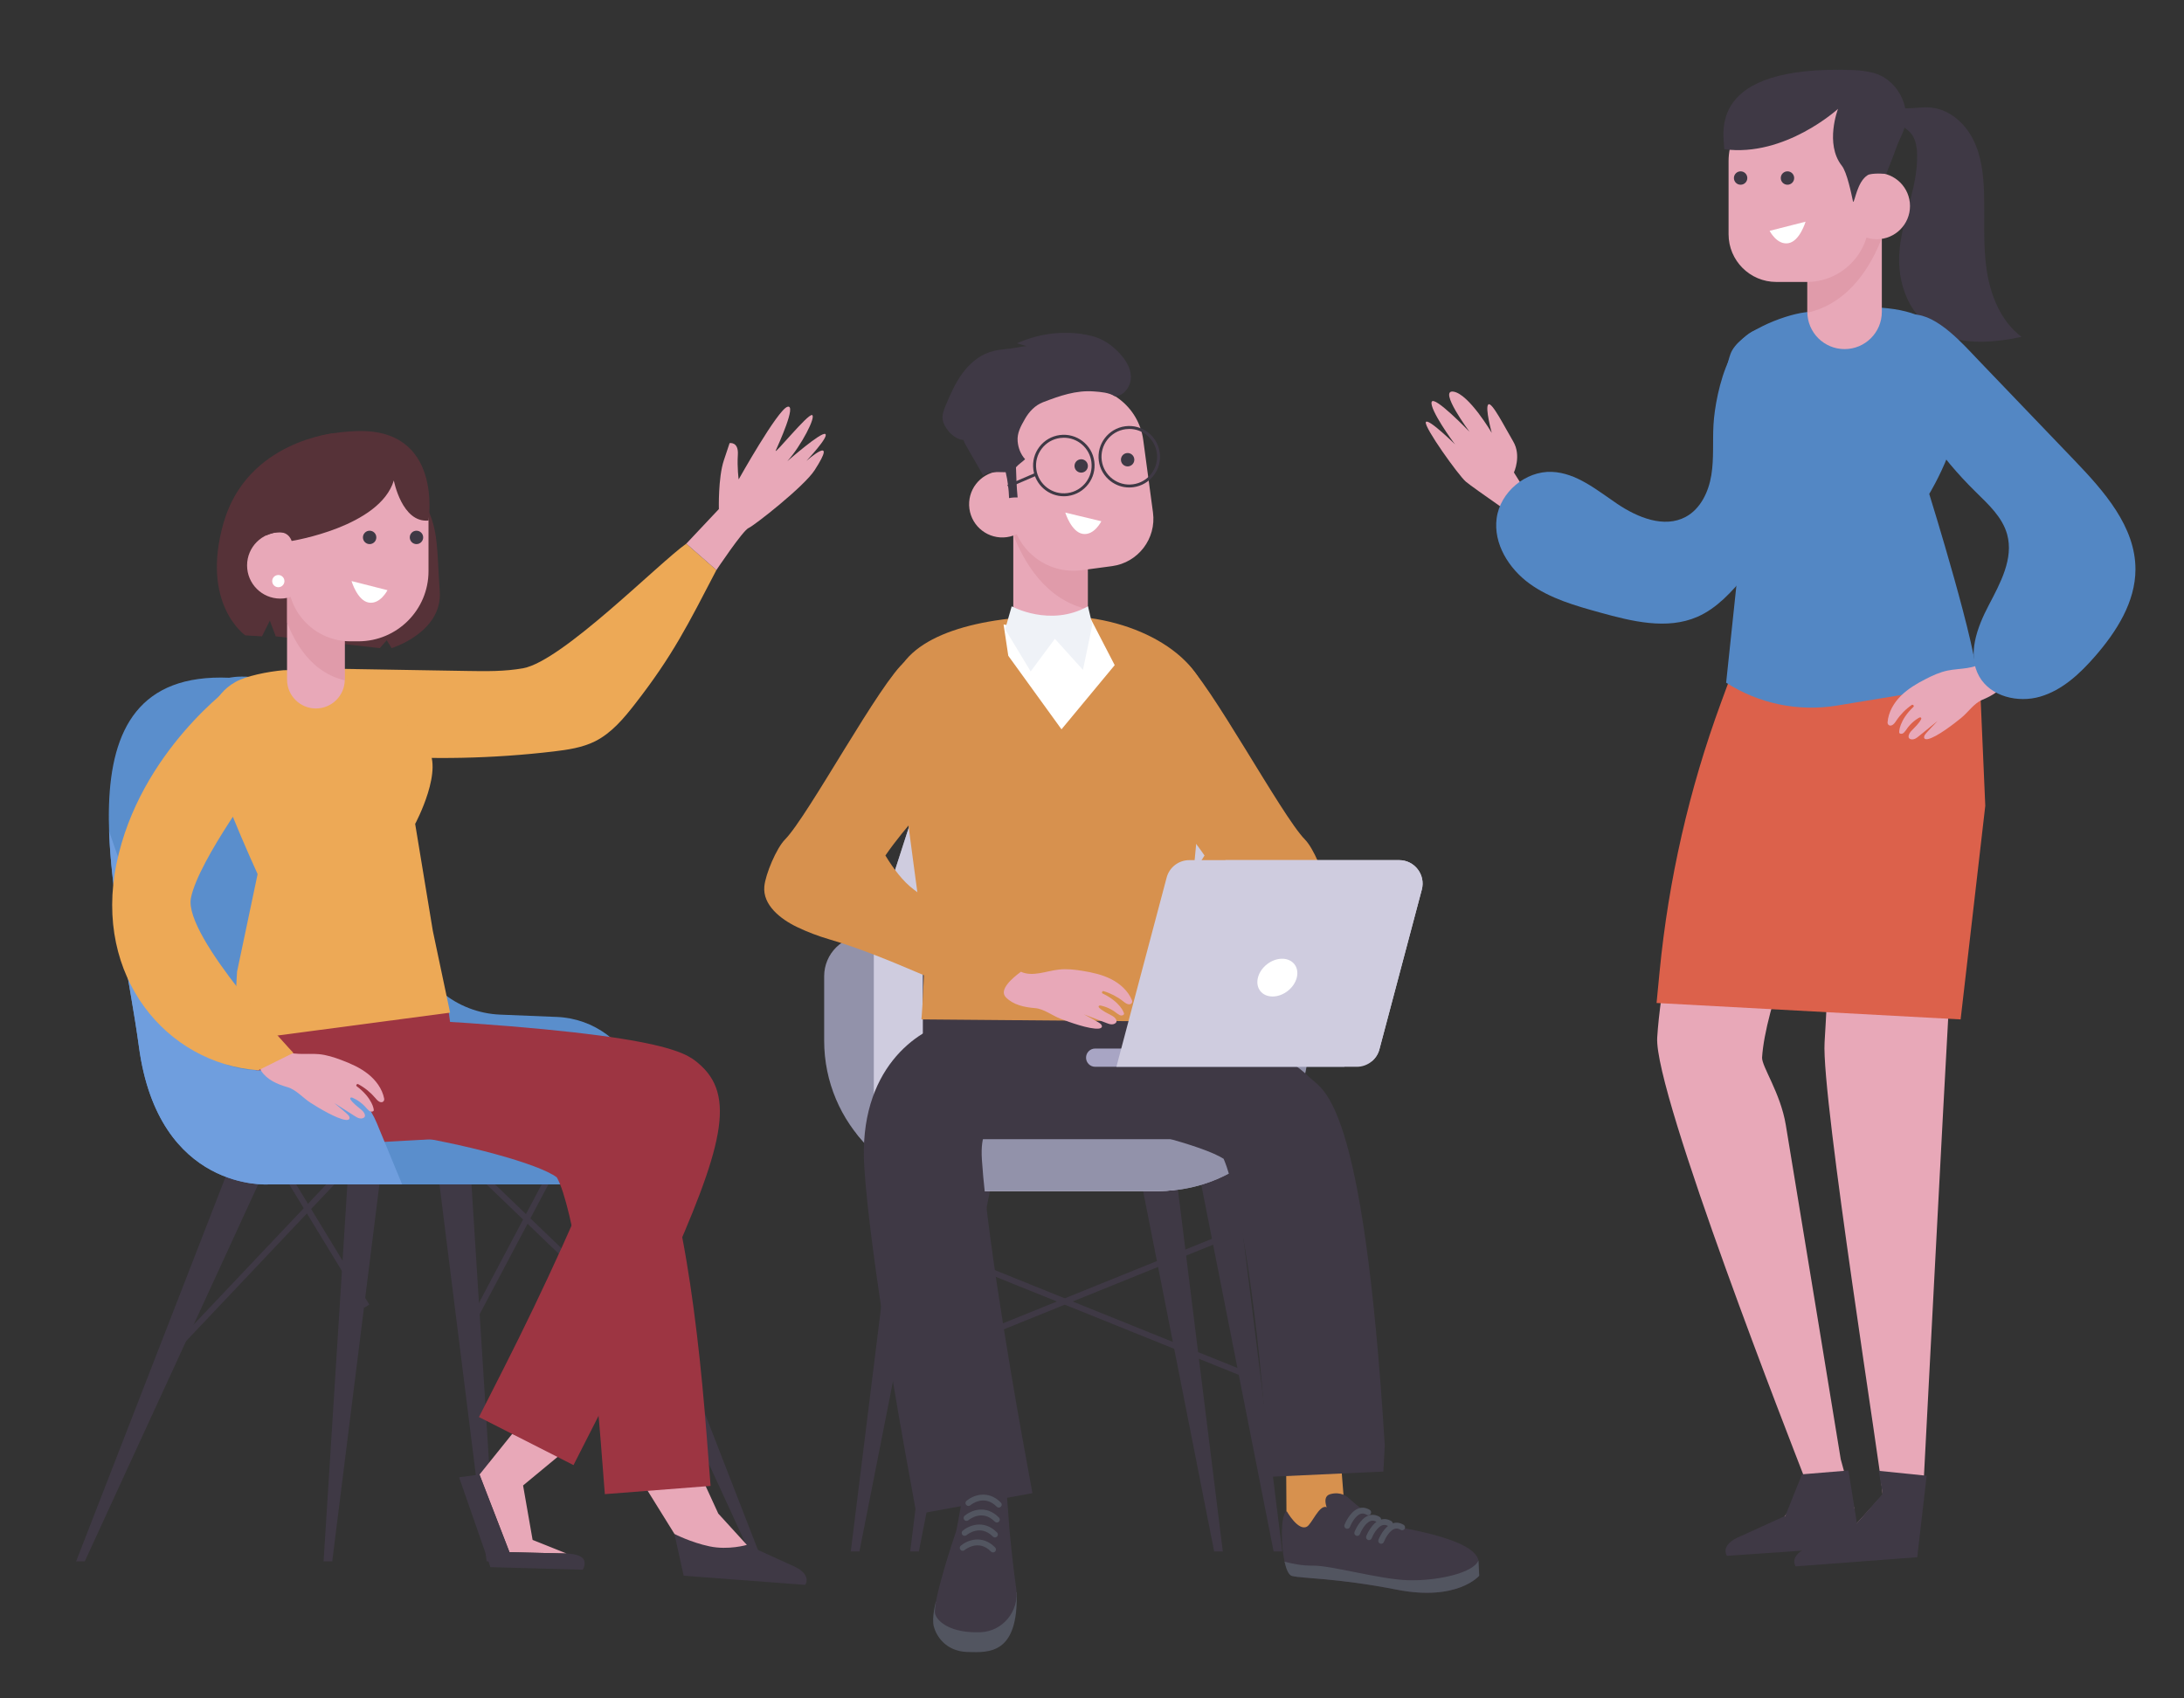 <svg xmlns="http://www.w3.org/2000/svg" width="180" height="140"><rect width="100%" height="100%" fill="#333333" stroke="none"/><g class="layer"><g id="svg_232"><g id="svg_233"><g id="svg_234"><path id="svg_235" fill="#3F3945" d="m76.933,96.939l-6.102,30.954l-0.712,0l4.014,-32.367c0,0 2.8,2.119 2.8,1.413z"/><path id="svg_236" fill="#3F3945" d="m81.83,96.939l-6.102,30.954l-0.712,0l4.014,-32.367c0.001,0 2.8,2.119 2.8,1.413z"/></g><g id="svg_237"><path id="svg_238" fill="#3F3945" d="m98.866,96.939l6.102,30.954l0.712,0l-4.014,-32.367c-0.001,0 -2.8,2.119 -2.8,1.413z"/><path id="svg_239" fill="#3F3945" d="m93.968,96.939l6.102,30.954l0.712,0l-4.014,-32.367c0,0 -2.8,2.119 -2.8,1.413z"/></g></g><path id="svg_240" fill="#9292AA" d="m103.771,77.118l-3.711,-11.503c-1.121,-3.475 -4.355,-5.83 -8.007,-5.83l-1.946,0l-1.864,0l-4.498,0c-3.651,0 -6.886,2.355 -8.007,5.83l-3.711,11.503l-0.748,0c-1.852,0 -3.353,1.501 -3.353,3.353l0,5.309c0,6.848 5.551,12.399 12.399,12.399l7.917,0l1.864,0l5.365,0c6.848,0 12.399,-5.551 12.399,-12.399l0,-5.309c0,-1.852 -1.501,-3.353 -3.353,-3.353l-0.746,0z"/><g id="svg_241"><g id="svg_242"><rect id="svg_243" width=".486" height="30.178" x="310.464" y="-78.933" fill="#3F3945" transform="matrix(0.374 -0.927 0.927 0.374 31.458 419.478)"/></g><g id="svg_244"><rect id="svg_245" width="30.178" height=".486" x="119.351" y="23.749" fill="#3F3945" transform="matrix(0.927 -0.375 0.375 0.927 -46.15 135.573)"/></g></g><path id="svg_246" fill="#CFCCDF" d="m103.942,77.118l-0.171,0l-3.711,-11.503c-1.121,-3.475 -4.355,-5.83 -8.007,-5.83l-1.946,0l-1.864,0l-4.498,0c-3.651,0 -6.886,2.355 -8.007,5.83l-3.711,11.503l-0.01,0l0,12.579c0,4.58 3.633,8.447 8.213,8.482c0.032,0 0.064,0 0.096,0l7.917,0l1.864,0l5.365,0c0.088,0 0.176,-0.001 0.264,-0.003c4.577,-0.096 8.206,-3.907 8.206,-8.485l0,-12.573z"/><path id="svg_247" fill="#9292AA" d="m70.573,93.419c2.27,2.894 5.79,4.76 9.753,4.76l7.917,0l1.864,0l5.365,0c3.963,0 7.483,-1.866 9.753,-4.76l-34.652,0z"/></g><g id="svg_345"><polygon id="svg_346" fill="#D7914E" points="105.99 118.748 106.03 125.253 106.31 127.289 109.941 127.488 110.949 126.002 110.301 117.87"/><rect id="svg_347" width="21.717" height="15.55" x="76.059" y="78.354" fill="#3F3945"/><path id="svg_348" fill="#D7914E" d="m68.326,77.424c-0.902,-0.263 -1.782,-0.6 -2.629,-1.005c-1.383,-0.661 -2.848,-1.829 -2.702,-3.355c0.096,-1.006 0.995,-3.146 1.705,-3.865c1.915,-1.94 7.913,-13.124 9.945,-14.721c0.888,-0.698 9.498,-4.708 9.904,-2.435c0.077,0.43 -0.507,3.353 -0.629,3.772c-0.972,3.357 -3.12,4.862 -5.219,7.656c-1.819,2.422 -4.013,4.552 -5.728,7.048c0.632,1.036 1.411,2.12 2.385,2.843c3.033,2.25 6.071,4.491 9.116,6.724c-0.729,0.863 -1.156,1.903 -1.474,2.987c-5.004,-1.626 -9.621,-4.173 -14.674,-5.649z"/><path id="svg_349" fill="#D7914E" d="m103.921,77.424c0.902,-0.263 1.782,-0.6 2.629,-1.005c1.383,-0.661 2.848,-1.829 2.702,-3.355c-0.096,-1.006 -0.995,-3.146 -1.705,-3.865c-1.915,-1.94 -7.913,-13.124 -9.945,-14.721c-0.888,-0.698 -9.498,-4.708 -9.904,-2.435c-0.077,0.43 0.507,3.353 0.629,3.772c0.972,3.357 3.12,4.862 5.219,7.656c1.819,2.422 4.013,4.552 5.728,7.048c-0.632,1.036 -1.411,2.12 -2.385,2.843c-3.033,2.25 -6.071,4.491 -9.116,6.724c0.729,0.863 1.156,1.903 1.474,2.987c5.004,-1.626 9.621,-4.173 14.674,-5.649z"/><path id="svg_350" fill="#A0616B" d="m92.764,74.378c0,1.592 -1.348,2.882 -3.011,2.882c-1.663,0 -3.011,-1.29 -3.011,-2.882c0,-1.592 1.348,-2.882 3.011,-2.882c1.663,-0.001 3.011,1.29 3.011,2.882z"/><g id="svg_351"><path id="svg_352" fill="#3F3945" d="m104.514,121.741l-0.079,-1.984c-0.668,-10.878 -2.243,-21.139 -3.588,-24.237c-1.649,-1.06 -7.638,-2.66 -13.028,-3.43l-4.808,-0.687l1.373,-9.615l4.808,0.687c4.352,0.622 14.889,2.484 18.744,6.338c1.096,1.095 4.427,1.511 6.193,30.349l-0.116,2.139l-9.499,0.44zm-3.804,-26.502l0,0l0,0z"/></g><g id="svg_353"><path id="svg_354" fill="#3F3945" d="m75.533,124.821l-0.868,-4.778c-0.162,-0.892 -2.938,-16.203 -3.432,-23.825c-0.527,-8.127 4.433,-11.396 7.13,-11.99l4.743,-1.044l2.088,9.485l-4.083,0.899c-0.103,0.258 -0.261,0.86 -0.186,2.021c0.458,7.067 3.258,22.503 3.296,22.716l0.869,4.778l-9.557,1.738z"/></g><path id="svg_355" fill="#D7914E" d="m99.534,58.12c-0.233,-3.776 -5.585,-7.346 -12.204,-7.346c-6.619,0 -12.365,1.538 -13.534,5.16c-0.585,1.811 2.424,21.23 2.401,22.425c-0.075,3.845 -0.257,5.671 -0.257,5.671l21.993,0.187c0,0 0.083,-2.617 -0.09,-5.498c-0.11,-1.83 1.812,-18.636 1.691,-20.599z"/><path id="svg_356" fill="#E8A8B8" d="m86.871,53.229l-0.575,0c-1.537,0 -2.783,-1.246 -2.783,-2.783l0,-8.716l6.141,0l0,8.716c0,1.537 -1.246,2.783 -2.783,2.783z"/><path id="svg_357" fill="#D98E9D" d="m83.514,44.073c0.813,2.108 2.586,5.356 6.14,6.155l0,-8.499l-5.55,0l-0.59,0.259l0,2.085z" opacity=".5"/><path id="svg_358" fill="#E8A8B8" d="m88.507,31.913l-1.4,0.188c-2.784,0.374 -4.738,2.933 -4.364,5.717l0.64,4.77c0.378,2.815 2.966,4.791 5.781,4.413l2.485,-0.334c2.154,-0.289 3.665,-2.269 3.376,-4.423l-0.801,-5.967c-0.373,-2.783 -2.933,-4.737 -5.717,-4.364z"/><path id="svg_359" fill="#E8A8B8" d="m85.319,41.204c0.201,1.498 -0.85,2.874 -2.348,3.075c-1.497,0.201 -2.874,-0.85 -3.075,-2.348c-0.201,-1.498 0.85,-2.874 2.348,-3.075c1.497,-0.201 2.874,0.85 3.075,2.348z"/><path id="svg_360" fill="none" d="m82.98,39.098c0.342,0.948 0.611,1.922 0.805,2.91c0.098,-0.121 0.301,-0.197 0.452,-0.161"/><path id="svg_361" fill="#3F3945" d="m79.405,36.266c0.064,0.203 0.171,0.389 0.277,0.573c0.448,0.779 0.895,1.558 1.343,2.337c0.533,-0.343 1.228,-0.251 1.862,-0.25c0.168,0.696 0.253,1.418 0.279,2.134c0.23,-0.047 0.468,-0.064 0.703,-0.052c-0.081,-0.824 -0.109,-1.66 -0.135,-2.487c0.207,-0.25 0.524,-0.439 0.753,-0.669c-0.368,-0.4 -0.571,-0.938 -0.615,-1.479c-0.056,-0.687 0.26,-1.236 0.6,-1.836c0.34,-0.6 0.843,-1.132 1.487,-1.379c1.383,-0.531 2.731,-1.006 4.207,-0.891c0.582,0.045 1.221,0.088 1.716,0.399c0.765,-0.017 1.343,-0.848 1.326,-1.613c-0.017,-0.765 -0.473,-1.453 -1.003,-2.004c-0.374,-0.389 -0.797,-0.736 -1.275,-0.987c-0.595,-0.313 -1.261,-0.47 -1.928,-0.554c-1.757,-0.221 -3.575,0.058 -5.185,0.796c0.294,0.06 0.505,0.162 0.799,0.222c-0.498,0.05 -0.985,0.172 -1.483,0.222c-0.53,0.053 -1.065,0.108 -1.57,0.277c-0.922,0.309 -1.687,0.985 -2.259,1.772c-0.572,0.787 -0.969,1.684 -1.345,2.581c-0.163,0.389 -0.326,0.803 -0.264,1.22c0.051,0.347 0.254,0.652 0.469,0.93c0.272,0.349 0.797,0.732 1.241,0.738z"/><path id="svg_362" fill="#FFF" d="m90.769,42.967l-2.971,-0.714c0,0 0.493,1.603 1.441,1.755c0.947,0.15 1.53,-1.041 1.53,-1.041z"/><path id="svg_363" fill="#3F3945" d="m89.656,38.335c0.04,0.302 -0.171,0.58 -0.473,0.62c-0.302,0.04 -0.58,-0.171 -0.62,-0.473c-0.04,-0.302 0.171,-0.58 0.473,-0.62c0.302,-0.041 0.579,0.171 0.62,0.473z"/><path id="svg_364" fill="#3F3945" d="m93.483,37.821c0.04,0.302 -0.171,0.58 -0.473,0.62c-0.302,0.041 -0.579,-0.171 -0.62,-0.473c-0.04,-0.302 0.171,-0.58 0.473,-0.62c0.301,-0.041 0.579,0.171 0.62,0.473z"/><polygon id="svg_365" fill="#FFF" points="86.842 52.282 82.713 51.476 83.1 54.056 87.486 60.118 91.871 54.829 89.936 51.089"/><path id="svg_366" fill="#EFF2F7" d="m83.382,49.978c0,0 3.161,1.747 6.287,0l0.359,1.527l-0.773,3.712l-2.315,-2.559l-1.996,2.689l-2.102,-3.483l0.54,-1.886z"/><g id="svg_367"><path id="svg_368" fill="#525560" d="m77.129,132.034c0,0 -0.359,1.321 -0.166,2.048c0.193,0.728 0.945,2.038 2.77,2.094c1.825,0.057 4.203,0.173 4.061,-4.926l-6.665,0.784z"/><path id="svg_369" fill="#3F3945" d="m79.816,123.896c0.162,-0.288 -0.354,-2.445 1.152,-2.371c1.506,0.074 1.678,0.793 1.567,1.853c-0.111,1.06 -0.807,5.388 -0.807,5.388l-2.112,0.193l0.2,-5.063z"/><path id="svg_370" fill="#3F3945" d="m79.5,122.394c0,0 -0.642,3.727 -0.709,3.871c-0.067,0.145 -1.992,5.885 -1.714,6.789c0.2,0.651 1.325,1.583 3.732,1.492c1.852,-0.07 3.219,-1.763 2.945,-3.596c-0.243,-1.626 -0.549,-4.7 -0.547,-4.746c0.005,-0.089 -0.298,-3.866 -0.298,-3.866s-1.764,2.646 -1.904,5.904l-0.65,-0.035c-0.001,0.001 0.162,-5.996 -0.855,-5.813z"/><g id="svg_371"><path id="svg_372" fill="#525560" d="m82.319,124.27c-0.062,0 -0.124,-0.024 -0.172,-0.072c-1.036,-1.056 -2.13,-0.157 -2.176,-0.118c-0.101,0.085 -0.252,0.073 -0.339,-0.028c-0.086,-0.101 -0.074,-0.252 0.027,-0.338c0.506,-0.432 1.748,-0.955 2.831,0.148c0.093,0.095 0.092,0.247 -0.003,0.34c-0.046,0.045 -0.107,0.068 -0.168,0.068z"/></g><g id="svg_373"><path id="svg_374" fill="#525560" d="m82.161,125.502c-0.062,0 -0.124,-0.024 -0.172,-0.072c-1.036,-1.055 -2.13,-0.157 -2.176,-0.118c-0.101,0.086 -0.252,0.073 -0.339,-0.028c-0.086,-0.101 -0.074,-0.252 0.027,-0.338c0.506,-0.432 1.747,-0.956 2.831,0.147c0.093,0.095 0.092,0.247 -0.003,0.34c-0.046,0.046 -0.107,0.069 -0.168,0.069z"/></g><g id="svg_375"><path id="svg_376" fill="#525560" d="m82.003,126.735c-0.062,0 -0.124,-0.024 -0.172,-0.072c-1.037,-1.055 -2.13,-0.157 -2.176,-0.118c-0.101,0.085 -0.252,0.073 -0.339,-0.028c-0.086,-0.102 -0.074,-0.252 0.027,-0.338c0.505,-0.432 1.747,-0.956 2.831,0.147c0.093,0.095 0.091,0.247 -0.003,0.34c-0.046,0.046 -0.107,0.069 -0.168,0.069z"/></g><g id="svg_377"><path id="svg_378" fill="#525560" d="m81.845,127.968c-0.062,0 -0.124,-0.024 -0.172,-0.072c-1.036,-1.055 -2.13,-0.157 -2.176,-0.118c-0.101,0.086 -0.252,0.073 -0.338,-0.028c-0.086,-0.101 -0.074,-0.252 0.027,-0.338c0.505,-0.432 1.747,-0.956 2.831,0.147c0.093,0.095 0.092,0.247 -0.003,0.34c-0.048,0.046 -0.109,0.069 -0.169,0.069z"/></g></g><g id="svg_379"><path id="svg_380" fill="#3F3945" d="m109.648,124.917c0,0 -0.906,-1.496 -0.021,-1.749c0.885,-0.253 1.434,0.241 1.434,0.241l2.491,2.198l1.365,1.652l-1.831,-0.581l-3.438,-1.761z"/><path id="svg_381" fill="#3F3945" d="m106.055,124.579c0,0 0.944,1.669 1.662,1.261c0.406,-0.231 0.985,-1.755 1.573,-1.617c0.588,0.138 2.961,1.476 3.837,1.794c0.876,0.318 -2.173,-2.574 -2.173,-2.574s2.521,1.913 3.304,2.2c0.784,0.286 7.197,1.07 7.591,2.986l0.064,1.261c0,0 -1.789,2.128 -6.783,1.15c-4.995,-0.978 -7.744,-0.907 -8.65,-1.133c-0.907,-0.227 -1.107,-5.191 -0.425,-5.328z"/><path id="svg_382" fill="#525560" d="m116.03,130.259c-2.331,-0.074 -6.343,-1.231 -7.828,-1.202c-0.855,0.017 -1.737,-0.166 -2.331,-0.325c0.14,0.637 0.344,1.108 0.609,1.174c0.907,0.226 3.656,0.155 8.65,1.133c4.995,0.978 6.783,-1.15 6.783,-1.15l-0.064,-1.261c-0.423,1.066 -3.488,1.705 -5.819,1.631z"/><g id="svg_383"><path id="svg_384" fill="#525560" d="m111.068,126.016c-0.039,0.005 -0.08,0.001 -0.119,-0.014c-0.124,-0.048 -0.186,-0.187 -0.138,-0.311c0.017,-0.045 0.434,-1.105 1.172,-1.355c0.297,-0.102 0.611,-0.059 0.908,0.123c0.113,0.069 0.149,0.217 0.08,0.33c-0.069,0.113 -0.217,0.149 -0.331,0.079c-0.176,-0.107 -0.34,-0.133 -0.503,-0.078c-0.437,0.148 -0.782,0.825 -0.877,1.073c-0.032,0.086 -0.108,0.142 -0.192,0.153z"/></g><g id="svg_385"><path id="svg_386" fill="#525560" d="m111.893,126.603c-0.039,0.005 -0.08,0.001 -0.119,-0.014c-0.124,-0.048 -0.186,-0.187 -0.138,-0.311c0.017,-0.045 0.434,-1.105 1.172,-1.355c0.296,-0.102 0.611,-0.059 0.908,0.123c0.113,0.069 0.149,0.217 0.08,0.33c-0.069,0.113 -0.217,0.149 -0.331,0.079c-0.176,-0.107 -0.34,-0.133 -0.503,-0.078c-0.437,0.148 -0.782,0.825 -0.878,1.073c-0.032,0.086 -0.107,0.142 -0.191,0.153z"/></g><g id="svg_387"><path id="svg_388" fill="#525560" d="m112.861,126.952c-0.039,0.005 -0.08,0.001 -0.119,-0.014c-0.124,-0.048 -0.186,-0.187 -0.138,-0.311c0.017,-0.045 0.434,-1.105 1.172,-1.355c0.297,-0.1 0.612,-0.058 0.908,0.124c0.113,0.069 0.149,0.217 0.079,0.33c-0.069,0.113 -0.217,0.149 -0.331,0.079c-0.175,-0.108 -0.339,-0.133 -0.502,-0.078c-0.435,0.147 -0.781,0.824 -0.878,1.073c-0.032,0.085 -0.107,0.141 -0.191,0.152z"/></g><g id="svg_389"><path id="svg_390" fill="#525560" d="m113.865,127.252c-0.039,0.005 -0.08,0.001 -0.119,-0.014c-0.124,-0.048 -0.186,-0.187 -0.138,-0.311c0.017,-0.045 0.434,-1.105 1.172,-1.355c0.297,-0.103 0.611,-0.058 0.908,0.123c0.113,0.069 0.149,0.217 0.08,0.33c-0.069,0.113 -0.217,0.149 -0.331,0.079c-0.175,-0.107 -0.339,-0.133 -0.503,-0.078c-0.437,0.148 -0.782,0.825 -0.877,1.073c-0.033,0.086 -0.108,0.141 -0.192,0.153z"/></g></g><path id="svg_391" fill="#E8A8B8" d="m85.292,83.099c-0.866,-0.069 -1.783,-0.265 -2.389,-0.888c-0.606,-0.622 0.539,-1.594 1.239,-2.108c0.968,0.44 2.076,-0.063 3.133,-0.182c0.641,-0.072 1.289,0.003 1.926,0.105c0.817,0.131 1.636,0.311 2.374,0.685c0.738,0.374 1.394,0.96 1.713,1.723c0.075,0.179 -0.024,0.35 -0.217,0.353c-0.194,0.003 -0.358,-0.133 -0.51,-0.253c-0.477,-0.376 -1.026,-0.66 -1.608,-0.834c-0.105,-0.031 -0.185,0.144 -0.086,0.191c1.456,0.689 1.801,1.611 1.775,1.694c-0.028,0.09 -0.139,0.124 -0.234,0.122c-0.171,-0.003 -0.452,-0.259 -0.594,-0.354c-0.603,-0.399 -1.146,-0.472 -1.146,-0.472s-0.619,0.036 0.899,0.801c0.187,0.094 0.381,0.221 0.443,0.421c0.011,0.035 0.017,0.073 0.01,0.109c-0.008,0.043 -0.035,0.081 -0.067,0.112c-0.098,0.093 -0.242,0.124 -0.376,0.112c-0.134,-0.011 -0.262,-0.06 -0.388,-0.109c-0.618,-0.237 -1.235,-0.475 -1.853,-0.712c0.163,0.103 1.282,0.662 1.403,0.813c0.047,0.059 0.092,0.131 0.077,0.204c-0.023,0.109 -0.157,0.146 -0.268,0.157c-0.743,0.074 -2.45,-0.542 -3.146,-0.813c-0.695,-0.269 -1.365,-0.818 -2.11,-0.877z"/><g id="svg_392"><path id="svg_393" fill="#3F3945" d="m87.677,40.908c-1.249,0 -2.339,-0.926 -2.51,-2.197c-0.09,-0.671 0.086,-1.337 0.497,-1.875c0.411,-0.538 1.006,-0.884 1.677,-0.974c1.386,-0.186 2.663,0.79 2.849,2.174c0.186,1.385 -0.79,2.662 -2.175,2.849c-0.113,0.016 -0.226,0.023 -0.338,0.023zm0.003,-4.826c-0.102,0 -0.203,0.007 -0.306,0.021c-0.606,0.081 -1.145,0.394 -1.516,0.88c-0.372,0.487 -0.531,1.089 -0.45,1.695c0.169,1.252 1.324,2.137 2.575,1.966c1.252,-0.168 2.134,-1.324 1.966,-2.576c-0.154,-1.148 -1.139,-1.986 -2.269,-1.986z"/></g><g id="svg_394"><path id="svg_395" fill="#3F3945" d="m93.067,40.184c-0.552,0 -1.086,-0.179 -1.532,-0.52c-0.538,-0.411 -0.884,-1.006 -0.974,-1.677c-0.186,-1.385 0.789,-2.663 2.174,-2.849c1.384,-0.184 2.663,0.79 2.849,2.175c0.09,0.671 -0.086,1.336 -0.497,1.874c-0.411,0.538 -1.006,0.884 -1.678,0.974c-0.114,0.015 -0.228,0.023 -0.342,0.023zm0.007,-4.826c-0.102,0 -0.203,0.007 -0.306,0.021c-1.252,0.168 -2.133,1.324 -1.965,2.576c0.082,0.607 0.394,1.145 0.88,1.517c0.488,0.372 1.094,0.532 1.695,0.449c0.607,-0.081 1.146,-0.394 1.517,-0.88c0.372,-0.487 0.531,-1.088 0.45,-1.695c-0.156,-1.15 -1.141,-1.988 -2.271,-1.988z"/></g><g id="svg_396"><rect id="svg_397" width="2.505" height=".242" x="133.483" y="-48.058" fill="#3F3945" transform="matrix(0.919 -0.395 0.395 0.919 -20.662 136.864)"/></g><g id="svg_398"><path id="svg_399" fill="#A8A5C4" d="m90.262,87.938l20.542,0l0,-1.506l-20.542,0c-0.416,0 -0.753,0.337 -0.753,0.753l0,0c0,0.415 0.337,0.753 0.753,0.753z"/><path id="svg_400" fill="#CFCCDF" d="m92.011,87.938l19.809,0c0.876,0 1.643,-0.59 1.867,-1.436l3.496,-13.172c0.325,-1.226 -0.599,-2.428 -1.867,-2.428l-17.297,0c-0.876,0 -1.643,0.589 -1.867,1.436l-4.141,15.6z"/><path id="svg_401" fill="#CFCCDF" d="m115.315,70.902c1.268,0 2.193,1.202 1.867,2.428l-3.496,13.172c-0.108,0.406 -0.342,0.751 -0.652,1.002l-12.041,-16.601l14.322,0l0,-0.001z"/><path id="svg_402" fill="#FFF" d="m103.676,80.586c-0.217,0.859 0.324,1.556 1.208,1.556c0.884,0 1.776,-0.696 1.993,-1.556c0.217,-0.859 -0.324,-1.556 -1.208,-1.556c-0.884,0 -1.776,0.697 -1.993,1.556z"/></g></g><g id="svg_403"><path id="svg_404" fill="#E8A8B8" d="m126.823,42.216l-2.049,-3.268c0,0 0.64,-1.378 -0.06,-2.56c-0.699,-1.182 -1.769,-3.318 -2.053,-3.046s0.287,2.342 0.287,2.342s-1.883,-3.209 -3.159,-3.401c-1.276,-0.193 1.325,3.309 1.325,3.309s-2.943,-3.063 -3.122,-2.455s1.769,3.318 1.933,3.488c0.164,0.17 -2.237,-2.215 -2.411,-1.829c-0.175,0.386 2.694,4.394 3.295,4.906c0.602,0.513 5.102,3.607 5.102,3.607l0.912,-1.093z"/><path id="svg_405" fill="#E8A8B8" d="m152.166,57.969l-0.035,-0.084l-9.44,-2.281l-1.141,4.72c-0.16,0.665 -4.486,17.513 -4.967,25.197c-0.286,4.586 11.326,34.167 12.018,35.98l0.099,1.43l-1.833,2.344c0,0 1.511,0.448 3.066,0.122c1.555,-0.326 2.9,-1.025 2.9,-1.025l-1.123,-4.079c0,0 -3.448,-21.082 -4.531,-27.574c-0.438,-2.627 -1.976,-4.794 -1.954,-5.541c0.256,-4.092 3.397,-11.984 5.887,-17.698c-0.193,5.235 -0.476,12.31 -0.735,16.441c-0.282,4.514 4.782,36.055 4.784,37.293l0.006,-0.012l-0.008,0.041l-2.354,2.58c0,0 1.511,0.448 3.066,0.122c1.555,-0.326 2.573,-1.911 2.573,-1.911s1.925,-36.981 2.142,-40.473c0.463,-7.413 0.469,-20.196 0.469,-20.737l0,-4.856l-8.889,0l0,0.001z"/><path id="svg_406" fill="#5387C4" d="m141.222,34.996c-0.081,1.39 0.046,2.794 -0.178,4.168c-0.224,1.374 -0.881,2.774 -2.104,3.438c-1.778,0.965 -3.985,0.055 -5.662,-1.077c-1.677,-1.132 -3.352,-2.546 -5.374,-2.628c-2.174,-0.088 -4.267,1.672 -4.554,3.829c-0.278,2.09 1.001,4.141 2.706,5.38c1.706,1.239 3.786,1.824 5.818,2.387c2.631,0.728 5.511,1.443 8.015,0.354c1.623,-0.706 2.845,-2.08 3.982,-3.437c2.616,-3.121 5.148,-6.53 5.932,-10.527c0.536,-2.731 0.007,-8.52 -3.222,-9.671c-3.815,-1.359 -5.207,5.17 -5.359,7.784z"/><path id="svg_407" fill="#DC614B" d="m163.17,56.037l0.452,10.385l-2.032,17.61l-25.06,-1.355l0.249,-2.57c0.734,-7.587 2.437,-15.048 5.067,-22.202l0.846,-2.301l20.478,0.433z"/><path id="svg_408" fill="#3F3945" d="m166.608,27.766c-1.695,-1.277 -2.558,-3.404 -2.871,-5.503c-0.313,-2.1 -0.152,-4.237 -0.217,-6.359c-0.046,-1.511 -0.218,-3.057 -0.898,-4.407c-0.68,-1.35 -1.955,-2.479 -3.46,-2.629c-0.924,-0.092 -1.869,0.183 -2.779,-0.006c-0.198,0.405 -0.265,0.944 0.064,1.251c0.33,0.307 0.747,0.518 1.037,0.863c0.396,0.469 0.501,1.116 0.519,1.729c0.082,2.845 -1.37,5.539 -1.477,8.384c-0.052,1.381 0.227,2.787 0.901,3.993c0.674,1.206 1.758,2.199 3.058,2.666c1.841,0.659 4.217,0.449 6.123,0.018z"/><path id="svg_409" fill="#5387C4" d="m148.76,25.747l1.141,-0.145c0,0 1.821,1.121 2.287,1.037c1.09,-0.195 1.289,-0.589 1.289,-0.589s1.077,-0.719 1.563,-0.685c6.145,0.436 5.828,4.114 6.358,6.234c0.928,3.716 -2.395,9.115 -2.395,9.115s4.126,13.236 3.942,15.548l-11.556,1.9c-3.17,0.521 -6.421,-0.151 -9.124,-1.887l0,0l1.264,-11.978l-0.833,-2.272c-1.126,-3.07 -1.414,-6.387 -0.821,-9.603c0.253,-1.368 0.523,-2.637 0.751,-3.252c0.644,-1.736 4.295,-3.189 6.134,-3.423z"/><g id="svg_410"><g id="svg_411"><path id="svg_412" fill="#E8A8B8" d="m152.026,28.777l0,0c1.696,0 3.07,-1.375 3.07,-3.07l0,-8.061c0,-0.203 -0.165,-0.367 -0.367,-0.367l-5.406,0c-0.203,0 -0.367,0.164 -0.367,0.367l0,8.061c-0.001,1.695 1.374,3.07 3.07,3.07z"/><path id="svg_413" fill="#D98E9D" d="m155.096,19.621c-0.813,2.108 -2.586,5.356 -6.141,6.155l0,-8.499l5.55,0l0.59,0.259l0,2.085l0.001,0z" opacity=".5"/></g><path id="svg_414" fill="#E8A8B8" d="m147.55,8.2l1.413,0c2.809,0 5.086,2.277 5.086,5.086l0,4.812c0,2.84 -2.302,5.143 -5.143,5.143l-2.507,0c-2.173,0 -3.934,-1.761 -3.934,-3.934l0,-6.021c0,-2.809 2.277,-5.086 5.085,-5.086z"/><circle id="svg_415" cx="154.682" cy="16.984" r="2.736" fill="#E8A8B8"/><path id="svg_416" fill="none" d="m153.984,14.586c-0.213,0.985 -0.35,1.986 -0.41,2.991c-0.114,-0.107 -0.325,-0.155 -0.47,-0.099"/><path id="svg_417" fill="#FFF" d="m145.848,19.027l2.962,-0.753c0,0 -0.472,1.61 -1.418,1.773c-0.947,0.163 -1.544,-1.02 -1.544,-1.02z"/><path id="svg_418" fill="#3F3945" d="m146.767,14.676c0,0.305 0.247,0.552 0.552,0.552c0.305,0 0.552,-0.247 0.552,-0.552c0,-0.305 -0.247,-0.552 -0.552,-0.552c-0.305,0 -0.552,0.247 -0.552,0.552z"/><path id="svg_419" fill="#3F3945" d="m142.905,14.676c0,0.305 0.247,0.552 0.552,0.552c0.305,0 0.552,-0.247 0.552,-0.552c0,-0.305 -0.247,-0.552 -0.552,-0.552c-0.305,0 -0.552,0.247 -0.552,0.552z"/><path id="svg_420" fill="#3F3945" d="m151.485,8.973c0,0 -1.112,2.88 0.312,4.687c0.434,0.551 0.784,2.299 0.931,2.984c0.153,0 0.321,-1.654 1.2,-2.207c0.304,-0.195 1.535,-0.114 1.535,-0.114s0.673,-1.691 0.818,-2.126c0.185,-0.554 0.492,-1.063 0.666,-1.62c0.581,-1.859 -0.652,-4.078 -2.537,-4.567c-0.551,-0.143 -1.122,-0.216 -1.691,-0.236c-12.074,-0.429 -10.65,5.234 -10.605,6.527c5.007,0.668 9.371,-3.328 9.371,-3.328z"/></g><path id="svg_421" fill="#E8A8B8" d="m163.38,57.685c0.802,-0.333 1.613,-0.804 1.996,-1.584c0.383,-0.78 -1.006,-1.349 -1.831,-1.621c-0.785,0.718 -1.993,0.582 -3.035,0.797c-0.632,0.13 -1.225,0.402 -1.799,0.696c-0.736,0.377 -1.46,0.802 -2.046,1.386c-0.586,0.584 -1.028,1.344 -1.095,2.169c-0.016,0.193 0.131,0.325 0.316,0.269c0.185,-0.057 0.299,-0.237 0.407,-0.398c0.337,-0.505 0.771,-0.945 1.27,-1.29c0.091,-0.063 0.221,0.08 0.141,0.155c-1.171,1.105 -1.214,2.089 -1.164,2.16c0.055,0.077 0.171,0.074 0.26,0.044c0.161,-0.056 0.349,-0.387 0.455,-0.52c0.45,-0.566 0.944,-0.804 0.944,-0.804s0.6,-0.157 -0.607,1.04c-0.148,0.147 -0.293,0.329 -0.291,0.538c0,0.037 0.006,0.074 0.024,0.106c0.021,0.038 0.059,0.066 0.098,0.085c0.122,0.058 0.268,0.043 0.392,-0.009c0.124,-0.052 0.231,-0.139 0.335,-0.223c0.514,-0.417 1.027,-0.834 1.541,-1.251c-0.123,0.149 -1.014,1.026 -1.082,1.207c-0.026,0.07 -0.047,0.153 -0.009,0.218c0.056,0.096 0.195,0.09 0.303,0.066c0.73,-0.16 2.161,-1.274 2.74,-1.746c0.58,-0.473 1.047,-1.203 1.737,-1.49z"/><path id="svg_422" fill="#5387C4" d="m163.052,29.686c2.636,2.75 5.273,5.5 7.909,8.25c2.443,2.548 5.045,5.473 5.038,9.003c-0.005,2.685 -1.557,5.122 -3.318,7.148c-1.249,1.437 -2.708,2.804 -4.535,3.338c-1.827,0.535 -4.086,-0.005 -5.022,-1.663c-1.015,-1.796 -0.176,-4.044 0.782,-5.871c0.958,-1.827 2.065,-3.848 1.519,-5.837c-0.388,-1.416 -1.538,-2.469 -2.585,-3.498c-2.957,-2.908 -5.618,-6.529 -6.459,-10.668c-0.357,-1.759 -0.916,-3.975 1.325,-3.962c1.979,0.012 4.113,2.473 5.346,3.76z"/><path id="svg_423" fill="#3F3945" d="m148.515,121.53l-1.375,3.425l-3.653,1.661c-1.819,0.738 -1.155,1.634 -1.155,1.634l11.019,-0.762l-1.007,-6.275l-3.829,0.317z"/><path id="svg_424" fill="#3F3945" d="m152.805,125.823l-3.653,1.661c-1.819,0.738 -1.155,1.634 -1.155,1.634l10.017,-0.755l0.776,-6.717l-3.943,-0.403l0.317,1.9l-2.359,2.68z"/></g><g id="svg_425"><path id="svg_426" fill="#EDA956" d="m24.854,55.079c4.549,0.076 9.099,0.153 13.648,0.229c1.546,0.026 3.103,0.051 4.624,-0.227c3.221,-0.588 11.197,-8.695 13.435,-10.265c0.838,0.743 1.646,1.432 2.484,2.174c-2.347,4.501 -3.586,7.027 -6.704,11.032c-0.932,1.197 -1.938,2.402 -3.293,3.082c-1.054,0.528 -2.246,0.7 -3.417,0.839c-4.995,0.59 -10.047,0.696 -15.063,0.317c-0.661,-0.05 -1.359,-0.122 -1.888,-0.522c-0.461,-0.348 -0.723,-0.894 -0.967,-1.418c-1.162,-2.485 -1.699,-2.754 -2.859,-5.241z"/><path id="svg_427" fill="#563238" d="m27.581,35.701c0,0 -7.203,0.647 -9.146,7.365c-1.943,6.718 1.781,9.308 1.781,9.308l1.376,0.081l0.648,-1.295l0.486,1.295l8.579,0.971l0.567,-0.648l0.405,0.648c0,0 4.209,-1.295 3.966,-4.694c-0.243,-3.399 -0.081,-5.018 -1.133,-7.041c-1.052,-2.023 -2.914,-4.452 -2.914,-4.452l-4.615,-1.538z"/><g id="svg_428"><path id="svg_429" fill="#3F3945" d="m35.733,93.744l4.374,34.965l0.712,0l-2.287,-36.243c0.001,0.001 -2.799,1.917 -2.799,1.278z"/><path id="svg_430" fill="#3F3945" d="m45.446,92.449l16.677,36.26l0.712,0l-14.589,-37.538c0,0.001 -2.8,1.917 -2.8,1.278z"/><path id="svg_431" fill="#3F3945" d="m23.661,92.449l-16.677,36.26l-0.712,0l14.589,-37.538c0.001,0.001 2.8,1.917 2.8,1.278z"/><path id="svg_432" fill="#3F3945" d="m31.755,93.744l-4.374,34.965l-0.712,0l2.287,-36.243c-0.001,0.001 2.799,1.917 2.799,1.278z"/><g id="svg_433"><rect id="svg_434" width="19.406" height=".485" x="230.049" y="-67.858" fill="#3F3945" transform="matrix(0.468 -0.884 0.884 0.468 -9.124 344.263)"/></g><g id="svg_435"><rect id="svg_436" width=".485" height="22.897" x="174.47" y="-57.135" fill="#3F3945" transform="matrix(0.693 -0.721 0.721 0.693 -43.467 259.313)"/></g><g id="svg_437"><rect id="svg_438" width="24.505" height=".486" x="141.988" y="-45.752" fill="#3F3945" transform="matrix(0.687 -0.726 0.726 0.687 -50.506 245.956)"/></g><g id="svg_439"><polygon id="svg_440" fill="#3F3945" points="30.022 107.792 20.957 92.9 21.373 92.647 30.438 107.539"/></g><path id="svg_441" fill="#5A8ECC" d="m18.899,55.868c0,0 10.684,-2.59 14.245,19.101l0.56,2.427c0.816,3.538 3.897,6.093 7.525,6.241l4.676,0.191c3.044,0.124 5.701,2.099 6.697,4.978l1.262,3.645l2.586,0c0,0 -0.971,5.18 -6.151,5.18c-5.18,0 -17.155,0 -17.155,0l-11.007,0c0,0 -9.065,0.648 -10.684,-11.331c-1.619,-11.979 -7.447,-31.08 7.446,-30.432z"/><path id="svg_442" fill="#3F3945" d="m59.2,124.768l2.354,2.58l3.653,1.66c1.819,0.738 1.155,1.635 1.155,1.635l-10.017,-0.755l-0.757,-3.442l3.612,-1.678z"/><path id="svg_443" fill="#E8A8B8" d="m55.342,116.368l3.858,8.4l2.354,2.58c0,0 -1.511,0.448 -3.066,0.122c-1.555,-0.326 -2.9,-1.025 -2.9,-1.025l-4.08,-6.569l-0.47,-3.327l4.304,-0.181z"/><polygon id="svg_444" fill="#E8A8B8" points="46.365 119.755 43.111 122.448 43.896 126.937 46.702 128.059 41.989 127.947 39.52 121.551 42.217 118.196"/><path id="svg_445" fill="#3F3945" d="m46.702,128.059c0,0 0.991,0.013 1.331,0.391c0.34,0.377 0,0.944 0,0.944l-7.615,-0.213l-2.581,-7.406l1.683,-0.224l2.469,6.396l4.713,0.112z"/><g id="svg_446"><path id="svg_447" fill="#9D3542" d="m47.267,120.77l-7.793,-3.96l1.98,-3.896c3.337,-6.565 6.933,-14.445 8.429,-18.673c-4.337,-0.627 -12.462,-1.279 -19.433,-1.635l-4.365,-0.222l0.446,-8.73l4.365,0.222c23.576,1.202 25.569,2.862 26.639,3.754c3.192,2.661 2.048,6.952 -2.774,17.706c-2.604,5.804 -5.396,11.306 -5.513,11.538l-1.981,3.896zm5.396,-25.969l0,0l0,0z"/></g><path id="svg_448" fill="#9D3542" d="m38.418,93.753l-8.349,0.463c-4.148,0 -9.259,-3.453 -9.259,-7.601l-0.124,-2.204l16.226,-1.472l1.506,10.814z"/><g id="svg_449"><path id="svg_450" fill="#9D3542" d="m49.849,123.164l-0.339,-4.357c-0.68,-8.739 -2.282,-19.42 -3.618,-21.755c-1.457,-1.115 -7.727,-2.828 -13.42,-3.641l-4.326,-0.618l1.236,-8.653l4.327,0.618c4.303,0.615 14.717,2.449 18.469,6.2c3.528,3.527 5.236,16.723 6.047,27.171l0.339,4.357l-8.715,0.678zm-4.032,-26.233l0,0l0,0z"/></g><path id="svg_451" fill="#EDA956" d="m30.622,55.47c0,0 -6.79,-0.266 -7.257,-0.224c-1.32,0.117 -3.098,0.479 -3.965,0.973c-1.958,1.114 -2.138,2.935 -2.305,4.379c-0.226,1.95 4.137,11.453 4.137,11.453l-1.692,8.038c0,0 -0.26,3.501 0,5.711l17.557,-2.327l-1.423,-6.738l-1.457,-8.822c0,0 2.514,-4.672 0.89,-6.394c-3.922,-4.16 -4.485,-6.049 -4.485,-6.049z"/><g id="svg_452"><path id="svg_453" fill="#E8A8B8" d="m26.036,58.4l0,0c-1.314,0 -2.378,-1.065 -2.378,-2.379l0,-10.132c0,-0.157 0.127,-0.285 0.285,-0.285l4.188,0c0.157,0 0.285,0.127 0.285,0.285l0,10.132c-0.001,1.314 -1.066,2.379 -2.38,2.379z"/><path id="svg_454" fill="#D98E9D" d="m23.658,51.307c0.63,1.633 2.003,4.149 4.757,4.768l0,-10.471l-4.3,0l-0.457,0.201l0,5.502z" opacity=".5"/></g><path id="svg_455" fill="#E8A8B8" d="m30.232,37.823l-1.413,0c-2.809,0 -5.086,2.277 -5.086,5.086l0,4.812c0,2.84 2.302,5.143 5.143,5.143l0.659,0c3.193,0 5.782,-2.589 5.782,-5.782l0,-4.173c0,-2.809 -2.277,-5.086 -5.085,-5.086z"/><path id="svg_456" fill="#E8A8B8" d="m25.836,46.607c0,1.511 -1.225,2.736 -2.736,2.736s-2.736,-1.225 -2.736,-2.736c0,-1.511 1.225,-2.736 2.736,-2.736s2.736,1.225 2.736,2.736z"/><path id="svg_457" fill="none" d="m23.798,42.265c0.213,0.985 0.35,1.986 0.41,2.991c0.114,-0.106 0.325,-0.155 0.47,-0.099"/><path id="svg_458" fill="#FFF" d="m31.935,48.65l-2.962,-0.753c0,0 0.472,1.61 1.418,1.773c0.946,0.163 1.544,-1.02 1.544,-1.02z"/><circle id="svg_459" cx="30.464" cy="44.299" r=".552" fill="#3F3945"/><path id="svg_460" fill="#3F3945" d="m34.877,44.299c0,0.305 -0.247,0.552 -0.552,0.552c-0.305,0 -0.552,-0.247 -0.552,-0.552c0,-0.305 0.247,-0.552 0.552,-0.552c0.305,0 0.552,0.247 0.552,0.552z"/><path id="svg_461" fill="#6F9EDE" d="m11.452,86.3c-0.717,-5.305 -2.256,-12.005 -2.459,-17.77l0,0l5.055,14.542c1.072,3.084 3.979,5.151 7.244,5.151l3.238,0c2.861,0 5.44,1.725 6.532,4.37l2.081,5.039l-11.007,0c0,-0.001 -9.065,0.647 -10.684,-11.332z"/><path id="svg_462" fill="#E8A8B8" d="m23.69,89.615c-0.835,-0.239 -1.695,-0.614 -2.165,-1.344c-0.47,-0.73 0.845,-1.456 1.633,-1.82c0.862,0.623 2.047,0.35 3.107,0.443c0.643,0.057 1.263,0.258 1.867,0.485c0.774,0.29 1.542,0.63 2.191,1.142c0.649,0.513 1.176,1.218 1.337,2.029c0.038,0.19 -0.093,0.338 -0.283,0.303c-0.19,-0.035 -0.324,-0.201 -0.449,-0.349c-0.393,-0.463 -0.874,-0.851 -1.41,-1.136c-0.097,-0.052 -0.21,0.105 -0.122,0.17c1.29,0.964 1.446,1.936 1.404,2.013c-0.046,0.083 -0.161,0.093 -0.254,0.073c-0.167,-0.037 -0.391,-0.344 -0.512,-0.464c-0.512,-0.51 -1.03,-0.69 -1.03,-0.69s-0.614,-0.087 0.722,0.964c0.164,0.129 0.329,0.293 0.351,0.5c0.004,0.037 0.003,0.075 -0.012,0.109c-0.017,0.041 -0.051,0.072 -0.088,0.096c-0.114,0.072 -0.262,0.074 -0.391,0.036c-0.129,-0.038 -0.245,-0.111 -0.359,-0.184c-0.558,-0.355 -1.116,-0.71 -1.675,-1.066c0.14,0.133 1.125,0.903 1.214,1.075c0.034,0.067 0.065,0.147 0.034,0.216c-0.044,0.102 -0.183,0.112 -0.294,0.101c-0.743,-0.075 -2.293,-1.017 -2.922,-1.421c-0.628,-0.404 -1.176,-1.076 -1.894,-1.281z"/><path id="svg_463" fill="#EDA956" d="m19.326,56.368c0,0 -7.823,5.529 -9.727,14.837c-1.904,9.307 4.138,16.479 11.694,17.018l2.888,-1.432c0,0 -9.08,-9.595 -8.445,-12.768c0.635,-3.173 5.921,-10.222 5.921,-10.222s-0.521,-8.173 -2.331,-7.433z"/></g><path id="svg_464" fill="#563238" d="m24.036,44.593c0,0 7.272,-1.157 8.422,-4.988c0,0 0.668,3.521 2.86,3.303c0,0 1.247,-7.694 -6.037,-7.37c-6.637,0.295 -7.568,3.739 -7.313,8.592c0,0.001 1.62,-0.817 2.068,0.463z"/><path id="svg_465" fill="#FFF" d="m23.442,47.902c0,0.278 -0.226,0.504 -0.504,0.504c-0.278,0 -0.504,-0.226 -0.504,-0.504c0,-0.278 0.226,-0.504 0.504,-0.504c0.278,0 0.504,0.225 0.504,0.504z"/><path id="svg_466" fill="#E8A8B8" d="m56.561,44.817l2.687,-2.855c0,0 -0.068,-2.583 0.408,-4.01c0.476,-1.427 0.476,-1.427 0.476,-1.427s0.748,-0.136 0.68,0.952c-0.068,1.088 0.068,2.039 0.068,2.039s3.195,-5.709 4.01,-5.981c0.816,-0.272 -0.748,3.127 -0.952,3.602c-0.204,0.476 2.651,-3.058 2.991,-2.923c0.34,0.136 -0.884,2.515 -2.039,3.806c0,0 2.787,-2.447 3.127,-2.243c0.34,0.204 -1.555,2.214 -1.555,2.214s2.708,-2.37 0.671,0.776c-0.866,1.337 -4.962,4.554 -5.437,4.758c-0.476,0.204 -2.651,3.466 -2.651,3.466l-2.484,-2.174z"/></g></g></svg>